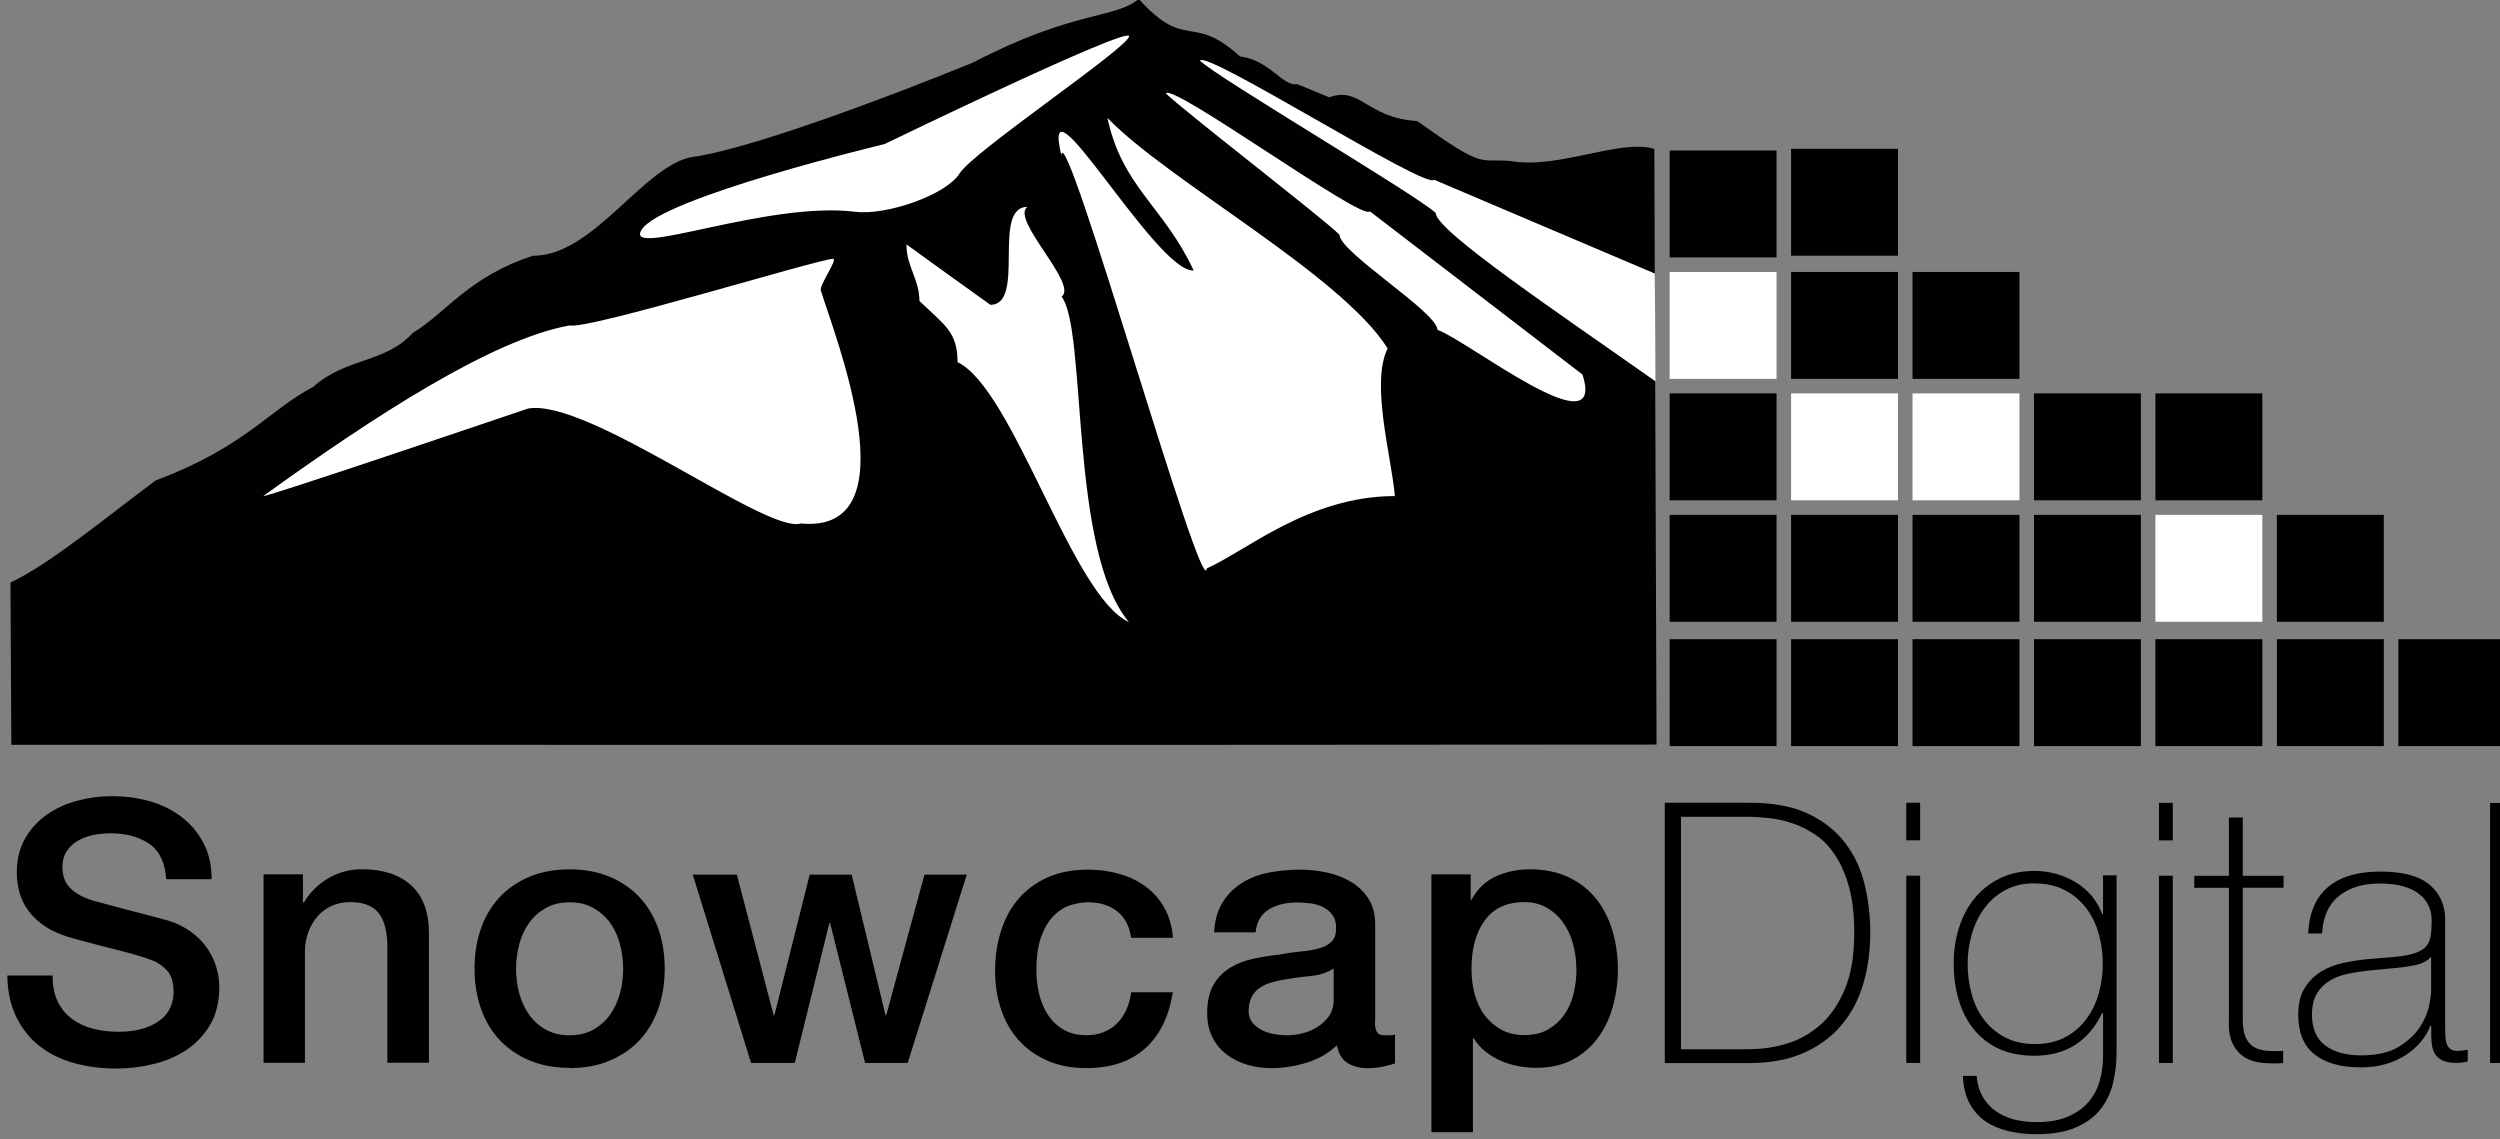 <svg id="logo" xmlns="http://www.w3.org/2000/svg" xmlns:xlink="http://www.w3.org/1999/xlink" viewBox="46 158 406 185">
  <rect x="46" y="158" width="406" height="185" fill="#808080" stroke="none"/>
  <path d="M356.596 261.805h17.362v17.362h-17.362zm-19.723 0h17.362v17.362h-17.362zm59.167 17.363v-17.362h17.363v17.362m-37.085 0v-17.362h17.363v17.362m22.09 0v-17.362h17.36v17.362m2.36 0v-17.362h17.36v17.362m-135.7-17.363h17.36v17.362h-17.36z"/>
  <defs>
    <path id="a" d="M0 0h500v500H0z"/>
  </defs>
  <clipPath id="b">
    <use xlink:href="#a" overflow="visible"/>
  </clipPath>
  <path id="logo-text" d="M54.546 316.503c0 1.618.275 2.998.828 4.144.552 1.144 1.32 2.08 2.308 2.81.986.73 2.12 1.264 3.402 1.598 1.282.336 2.672.504 4.172.504 1.617 0 2.997-.19 4.142-.57 1.143-.38 2.07-.86 2.78-1.45s1.223-1.27 1.54-2.04c.314-.77.472-1.55.472-2.34 0-1.62-.365-2.81-1.094-3.58-.73-.77-1.53-1.32-2.397-1.63-1.5-.55-3.25-1.08-5.24-1.57-2-.5-4.45-1.14-7.37-1.93-1.82-.48-3.33-1.1-4.53-1.86-1.21-.77-2.16-1.63-2.87-2.58-.71-.95-1.22-1.95-1.51-3.02-.3-1.07-.45-2.15-.45-3.26 0-2.13.44-3.98 1.33-5.53.89-1.56 2.06-2.85 3.52-3.88 1.46-1.03 3.11-1.79 4.97-2.28 1.85-.5 3.72-.74 5.62-.74 2.21 0 4.29.28 6.24.85 1.95.57 3.67 1.43 5.14 2.58 1.48 1.14 2.65 2.55 3.52 4.22.87 1.68 1.3 3.62 1.3 5.83H73c-.198-2.72-1.125-4.64-2.78-5.76-1.658-1.13-3.768-1.69-6.332-1.69-.87 0-1.756.09-2.663.26-.907.18-1.735.48-2.484.89-.75.41-1.37.98-1.86 1.69s-.74 1.6-.74 2.66c0 1.5.47 2.67 1.39 3.52.93.85 2.14 1.49 3.64 1.93.16.04.78.2 1.87.5 1.09.29 2.3.62 3.64.97 1.34.35 2.66.7 3.94 1.03 1.28.34 2.2.58 2.75.74 1.38.44 2.59 1.03 3.61 1.78 1.03.75 1.89 1.6 2.58 2.57.69.97 1.21 2 1.54 3.11.34 1.1.51 2.2.51 3.31 0 2.36-.48 4.39-1.45 6.06-.96 1.67-2.24 3.04-3.81 4.11-1.58 1.06-3.37 1.84-5.38 2.33s-4.06.74-6.15.74c-2.4 0-4.67-.3-6.8-.89-2.13-.6-3.99-1.5-5.56-2.73-1.58-1.22-2.84-2.79-3.79-4.705-.95-1.914-1.44-4.174-1.48-6.777h7.39zm34.26-16.508h6.39v4.497l.117.12c1.025-1.697 2.367-3.028 4.024-3.996 1.657-.966 3.49-1.45 5.502-1.45 3.35 0 5.99.87 7.92 2.605 1.93 1.74 2.9 4.34 2.9 7.81v21.01h-6.75v-19.23c-.08-2.4-.59-4.15-1.54-5.23-.95-1.08-2.43-1.63-4.44-1.63-1.15 0-2.17.21-3.08.62-.91.42-1.68.99-2.31 1.72-.63.73-1.12 1.59-1.48 2.58-.36.99-.54 2.03-.54 3.14v18.04H88.8V300zm49.7 31.42c-2.447 0-4.626-.405-6.54-1.214-1.912-.8-3.53-1.92-4.85-3.34-1.323-1.42-2.33-3.11-3.02-5.09-.69-1.97-1.034-4.14-1.034-6.51 0-2.32.345-4.47 1.035-6.45.69-1.97 1.696-3.66 3.02-5.08 1.32-1.42 2.937-2.53 4.85-3.34 1.913-.8 4.092-1.21 6.538-1.21 2.445 0 4.625.41 6.538 1.22 1.913.81 3.53 1.93 4.852 3.35 1.32 1.42 2.327 3.12 3.018 5.09.69 1.98 1.035 4.12 1.035 6.45 0 2.37-.346 4.54-1.035 6.51-.69 1.97-1.697 3.67-3.018 5.09-1.322 1.42-2.94 2.54-4.852 3.35-1.913.81-4.093 1.21-6.538 1.21m0-5.32c1.5 0 2.8-.32 3.905-.95 1.104-.63 2.012-1.46 2.722-2.48.71-1.03 1.232-2.18 1.568-3.46.335-1.28.503-2.6.503-3.94 0-1.3-.168-2.6-.503-3.9-.336-1.3-.858-2.46-1.568-3.46-.71-1.01-1.618-1.82-2.722-2.46-1.104-.63-2.406-.95-3.905-.95s-2.8.32-3.905.95c-1.104.64-2.012 1.45-2.72 2.46-.712 1.01-1.235 2.16-1.57 3.46-.335 1.31-.503 2.61-.503 3.91 0 1.34.168 2.65.503 3.94.335 1.28.858 2.43 1.57 3.46.708 1.03 1.616 1.85 2.72 2.48 1.105.63 2.406.94 3.905.94m19.998-26.1h7.16l5.977 22.84h.12l5.737-22.84h6.805l5.503 22.84h.117l6.213-22.84H203l-9.586 30.59h-6.923l-5.68-22.72h-.12l-5.62 22.72h-7.1m61.72-20.35c-.27-1.89-1.03-3.32-2.28-4.29-1.24-.97-2.81-1.45-4.7-1.45-.87 0-1.79.15-2.78.44-.99.29-1.89.85-2.72 1.65-.83.81-1.52 1.93-2.07 3.37-.55 1.44-.83 3.32-.83 5.65 0 1.27.15 2.53.45 3.79.3 1.26.77 2.39 1.42 3.37.65.99 1.49 1.79 2.52 2.4 1.03.61 2.27.92 3.73.92 1.97 0 3.6-.61 4.88-1.83 1.28-1.22 2.08-2.94 2.4-5.15h6.75c-.63 3.99-2.14 7.03-4.52 9.15-2.38 2.11-5.55 3.17-9.49 3.17-2.4 0-4.52-.4-6.36-1.21-1.83-.81-3.38-1.91-4.64-3.31-1.26-1.4-2.22-3.07-2.87-5-.65-1.93-.98-4.02-.98-6.27 0-2.29.32-4.44.95-6.45.63-2.01 1.58-3.76 2.84-5.23 1.27-1.48 2.83-2.64 4.71-3.49 1.87-.84 4.07-1.27 6.6-1.27 1.78 0 3.46.23 5.06.68 1.6.46 3.02 1.14 4.26 2.04 1.25.91 2.26 2.05 3.05 3.44.79 1.38 1.26 3.02 1.42 4.91h-6.75zm39.59 13.55c0 .83.11 1.42.33 1.78.22.36.64.54 1.28.54h.71c.28 0 .6-.04.95-.12v4.68c-.24.08-.54.17-.92.27-.37.1-.76.19-1.15.27-.39.08-.78.14-1.18.18-.39.03-.73.06-1 .06-1.38 0-2.52-.28-3.43-.83s-1.5-1.52-1.77-2.9c-1.34 1.3-2.99 2.24-4.94 2.84-1.95.59-3.84.88-5.65.88-1.38 0-2.7-.19-3.96-.56-1.26-.38-2.38-.93-3.34-1.66-.97-.73-1.74-1.66-2.31-2.78-.57-1.13-.86-2.44-.86-3.94 0-1.89.35-3.43 1.04-4.61.69-1.18 1.6-2.11 2.72-2.78 1.12-.67 2.38-1.15 3.79-1.45 1.4-.3 2.81-.52 4.23-.68 1.23-.24 2.39-.4 3.49-.5 1.11-.1 2.08-.266 2.93-.5.85-.24 1.52-.6 2.01-1.094.5-.494.74-1.234.74-2.22 0-.87-.2-1.577-.62-2.13-.41-.554-.93-.98-1.53-1.273-.62-.3-1.3-.492-2.05-.593-.75-.095-1.46-.14-2.13-.14-1.89 0-3.45.39-4.68 1.18-1.22.79-1.91 2.01-2.07 3.67h-6.75c.12-1.98.59-3.61 1.42-4.92.83-1.3 1.89-2.35 3.17-3.14s2.73-1.34 4.35-1.65c1.62-.31 3.28-.47 4.97-.47 1.5 0 2.98.16 4.44.476 1.46.31 2.77.825 3.94 1.54 1.167.705 2.1 1.62 2.81 2.75.71 1.12 1.07 2.49 1.07 4.11v15.74zm-6.74-8.52c-1.02.67-2.29 1.08-3.78 1.21-1.5.14-3 .35-4.49.62-.71.12-1.4.29-2.07.51-.67.22-1.26.52-1.77.89-.51.38-.92.87-1.21 1.48-.29.61-.44 1.35-.44 2.22 0 .75.22 1.38.65 1.89.44.51.96.91 1.57 1.21.61.29 1.28.5 2.01.62.73.12 1.39.18 1.99.18.75 0 1.56-.1 2.43-.3.87-.2 1.69-.53 2.46-1.01s1.41-1.07 1.93-1.8.77-1.63.77-2.69v-5.03zm15.91-15.3h6.39v4.15h.12c.95-1.78 2.27-3.05 3.96-3.82s3.53-1.15 5.5-1.15c2.4 0 4.5.42 6.3 1.27 1.79.85 3.28 2.01 4.47 3.49 1.18 1.47 2.07 3.2 2.66 5.17.59 1.97.89 4.08.89 6.33 0 2.05-.27 4.04-.8 5.97-.53 1.93-1.34 3.64-2.43 5.12-1.08 1.48-2.45 2.66-4.11 3.55s-3.61 1.33-5.86 1.33c-.98 0-1.97-.09-2.95-.27-.98-.18-1.93-.47-2.84-.86-.9-.4-1.74-.9-2.51-1.51-.77-.61-1.41-1.34-1.92-2.16h-.12v15.26h-6.74v-41.89zM302 315.33c0-1.38-.18-2.72-.536-4.022-.35-1.303-.883-2.456-1.593-3.46-.71-1.008-1.6-1.814-2.66-2.428-1.06-.61-2.29-.92-3.66-.92-2.84 0-4.98.988-6.42 2.96-1.44 1.973-2.16 4.596-2.16 7.87 0 1.54.19 2.97.56 4.29.38 1.32.94 2.455 1.69 3.4.75.947 1.65 1.697 2.69 2.25 1.05.553 2.26.827 3.64.827 1.54 0 2.84-.31 3.91-.94 1.06-.63 1.94-1.45 2.63-2.45.69-1 1.19-2.15 1.48-3.43.3-1.28.45-2.59.45-3.93m14.32-26.98h13.85c3.79 0 6.93.59 9.44 1.77 2.51 1.19 4.51 2.77 6.01 4.74 1.5 1.97 2.56 4.22 3.17 6.75.61 2.53.92 5.13.92 7.81 0 3-.38 5.79-1.15 8.38-.77 2.59-1.96 4.82-3.58 6.72-1.61 1.9-3.66 3.39-6.12 4.47-2.46 1.09-5.39 1.63-8.78 1.63h-13.74v-42.25zm13.97 40c1.98 0 3.96-.3 5.95-.91 1.99-.61 3.8-1.64 5.42-3.07 1.62-1.44 2.93-3.37 3.94-5.8 1.01-2.42 1.51-5.47 1.51-9.14 0-2.88-.28-5.34-.85-7.39s-1.32-3.78-2.25-5.18c-.93-1.4-1.99-2.5-3.19-3.31s-2.44-1.43-3.72-1.862c-1.28-.43-2.56-.713-3.84-.85-1.28-.14-2.43-.21-3.46-.21h-10.83v37.75h11.36zm25.27-40h2.25v6.1h-2.25v-6.09zm0 11.84h2.25v30.41h-2.25v-30.42zm34.15 0V329c0 1.69-.2 3.34-.59 4.94-.39 1.595-1.07 3.004-2.04 4.23-.96 1.22-2.29 2.194-3.98 2.925-1.69.73-3.84 1.095-6.43 1.095-1.61 0-3.13-.168-4.55-.504-1.41-.336-2.65-.87-3.72-1.598-1.06-.73-1.91-1.7-2.56-2.9-.65-1.208-1.01-2.69-1.09-4.47H367c.12 1.34.46 2.484 1.01 3.43.55.947 1.27 1.726 2.16 2.338.89.61 1.88 1.057 2.99 1.33 1.1.276 2.285.416 3.55.416 2.09 0 3.83-.312 5.235-.943 1.4-.63 2.515-1.45 3.34-2.46.83-1.01 1.41-2.15 1.75-3.44.333-1.29.503-2.58.503-3.88v-6.98h-.17c-1.06 2.25-2.51 3.96-4.34 5.15-1.83 1.18-4.042 1.77-6.64 1.77-2.24 0-4.18-.38-5.813-1.15-1.635-.77-2.993-1.84-4.075-3.2-1.09-1.36-1.89-2.95-2.42-4.77-.54-1.81-.8-3.79-.8-5.92 0-2.01.28-3.93.86-5.74.57-1.81 1.41-3.4 2.51-4.76 1.1-1.36 2.472-2.45 4.11-3.26 1.64-.81 3.52-1.21 5.65-1.21 2.41 0 4.624.61 6.66 1.83 2.03 1.22 3.48 2.96 4.35 5.21h.114v-6.33h2.193zm-13.31 1.24c-1.85 0-3.46.38-4.82 1.13-1.36.75-2.48 1.74-3.37 2.96-.89 1.22-1.56 2.61-2.01 4.17-.45 1.56-.68 3.15-.68 4.77 0 1.77.23 3.46.68 5.06.45 1.6 1.15 2.99 2.07 4.17.93 1.18 2.07 2.12 3.43 2.81 1.36.69 2.93 1.04 4.7 1.04 1.86 0 3.48-.35 4.86-1.06 1.38-.71 2.53-1.68 3.46-2.9.93-1.22 1.62-2.614 2.07-4.17.45-1.56.68-3.206.68-4.94 0-1.697-.23-3.335-.68-4.91-.45-1.58-1.14-2.97-2.07-4.17-.93-1.21-2.08-2.165-3.46-2.87-1.38-.717-3-1.07-4.85-1.07m20.18-13.08h2.25v6.094h-2.25v-6.09zm0 11.834h2.25v30.41h-2.25V300.2zm20.24 1.95h-6.63v21.24c0 1.23.14 2.19.41 2.9.28.71.7 1.25 1.27 1.63.57.38 1.26.61 2.07.68.81.08 1.75.1 2.81.06v1.96c-1.14.08-2.26.07-3.34-.03s-2.04-.39-2.87-.89c-.82-.49-1.49-1.23-1.98-2.22-.49-.98-.7-2.34-.62-4.08v-21.24h-5.62v-1.95h5.62v-9.47h2.25v9.47h6.63v1.95zm23.96 22.43h-.12c-.35.91-.87 1.77-1.54 2.57-.67.81-1.49 1.53-2.45 2.16-.96.63-2.06 1.13-3.28 1.48-1.22.36-2.56.53-4.02.53-3.23 0-5.74-.7-7.51-2.1-1.77-1.4-2.66-3.56-2.66-6.48 0-1.77.36-3.22 1.07-4.35.71-1.12 1.61-2.01 2.69-2.66 1.09-.65 2.29-1.11 3.61-1.39 1.32-.27 2.6-.47 3.82-.59l3.49-.29c1.62-.11 2.89-.3 3.82-.56.93-.25 1.63-.61 2.1-1.06.477-.45.77-1.03.89-1.75.12-.71.18-1.6.18-2.66 0-.83-.16-1.6-.474-2.31-.31-.71-.806-1.34-1.48-1.89-.67-.55-1.534-.99-2.6-1.3-1.06-.31-2.365-.47-3.904-.47-2.72 0-4.92.67-6.594 2.02-1.68 1.34-2.592 3.37-2.75 6.09h-2.25c.16-3.35 1.23-5.86 3.227-7.54 1.99-1.67 4.82-2.51 8.49-2.51s6.34.72 8.02 2.16c1.67 1.44 2.51 3.327 2.51 5.65V325c0 .436.01.87.03 1.3.02.44.09.83.203 1.186s.315.64.59.856c.275.22.67.326 1.18.326.4 0 .95-.06 1.66-.18v1.89c-.59.158-1.207.236-1.836.236-.91 0-1.63-.12-2.16-.353-.537-.24-.94-.56-1.218-.95-.28-.39-.47-.86-.56-1.39-.1-.53-.15-1.11-.15-1.75v-1.59zm0-11.24c-.55.67-1.39 1.12-2.52 1.36-1.12.24-2.37.41-3.76.53l-3.78.36c-1.1.11-2.21.28-3.31.5-1.1.21-2.1.58-2.99 1.09-.89.51-1.61 1.21-2.16 2.1-.55.89-.83 2.04-.83 3.46 0 2.25.71 3.91 2.13 5s3.38 1.63 5.86 1.63c2.56 0 4.6-.47 6.1-1.39 1.5-.93 2.64-1.99 3.43-3.2.79-1.2 1.29-2.37 1.51-3.49.22-1.13.32-1.89.32-2.28v-5.68zm9.58-24.97h2.25v42.24h-2.25z" clip-path="url(#b)"/>
  <path fill="#010101" d="M315.026 278.917c-126.012.11-141.195.02-267.185.044l-.14-26.36c6.38-2.97 15.47-10.56 23.59-16.58 14.5-5.44 18.37-11.41 25.57-15.19 5.39-4.81 11.68-3.81 16.18-8.77 5.42-3.28 9.14-9.17 19.5-12.52 9.75 0 17.61-14.13 25.53-15.99 8.97-1.09 31.58-9.52 45.94-15.39 16.42-8.55 23.13-7.1 26.92-10.33 7.72 8.56 8.62 2.2 16.44 9.33 4.85.6 6.92 4.92 9.28 4.5l5.22 2.14c5.08-1.85 6.02 3.36 14.3 3.86 11.22 8.03 9.8 6 15.2 6.5 7.79 1.35 17.77-3.68 23.29-1.98" clip-path="url(#b)"/>
  <path fill="#FFF" d="M225.85 177.145c9.837 10.234 37.912 25.404 45.5 37.426-2.8 5.76.623 17.5 1.174 23.99-14 0-24.302 9.02-30.532 11.74-.618 6.18-22.914-73.3-23.642-67.15-3.53-14.84 15.5 19.26 21.5 18.77-4.898-10.47-11.575-13.49-14-24.76m77.14 41.66c4.04 12.48-18.897-5.71-23.55-7.25 0-2.86-15.917-12.6-15.917-15.47-2.802-2.76-25.373-20.16-28.174-22.92.92-1.83 32.19 20.96 33.11 19.13m-75.23 5.39c4.52 3.27 9.04 6.55 13.61 9.8 5.82-.02.15-15.88 6-15.9-2.78 2.03 8.34 12.58 5.56 14.58 4.17 5.38 1.18 41.23 10.93 52.83-9.22-4.1-18.73-37.83-27.82-42.2-.03-4.91-2.01-5.92-6.19-9.93 0-3.53-2.14-5.64-2.11-9.17M88.8 238.53c18.27-13.177 37.24-25.43 49.7-27.68 2.94.745 39.83-10.62 42.767-10.814.9-.06-2.23 4.26-1.97 5.12 2.146 7.047 15.15 39.626-3.27 37.856-5.5 1.767-34.547-20.423-44.29-18.66 0 0-43.97 14.93-42.936 14.18m225.94-36.11l.12 17.514c-15.67-11.053-35.69-24.465-35.69-27.332-2.8-2.756-35.5-22-38.3-24.755.93-1.83 37.08 21.16 38 19.33m-77.01-1.04c2.15-3.5 27.5-20.5 27.5-22.25s-39.71 17.51-39.71 17.51-36.5 8.75-39.5 13.98c-2.67 4.65 20.46-4.75 34.71-2.99 5.17.64 14.85-2.76 17-6.26" clip-path="url(#b)"/>
  <path d="M356.596 241.612h17.362v17.362h-17.362z" clip-path="url(#b)"/>
  <path fill="#FFF" d="M356.596 221.89h17.362v17.36h-17.362zm-19.723 0h17.362v17.36h-17.362z" clip-path="url(#b)"/>
  <path d="M336.873 241.612h17.362v17.362h-17.362z" clip-path="url(#b)"/>
  <path fill="#FFF" d="M396.042 241.612h17.362v17.362h-17.362z" clip-path="url(#b)"/>
  <path d="M413.403 221.888v17.362h-17.36v-17.362m-2.363 0v17.362h-17.36v-17.362m0 19.724h17.36v17.362h-17.36zm-19.724-39.446h17.362v17.362h-17.362zm-19.723 0h17.362v17.362h-17.362zm78.892 39.446h17.362v17.362h-17.362zM317.15 221.89h17.36v17.36h-17.36zm0 19.722h17.36v17.362h-17.36z" clip-path="url(#b)"/>
  <path fill="#FFF" d="M317.15 202.166h17.36v17.362h-17.36z" clip-path="url(#b)"/>
  <path d="M317.15 182.443h17.36v17.362h-17.36zm19.723-.277h17.362v17.362h-17.362z" clip-path="url(#b)"/>
</svg>
